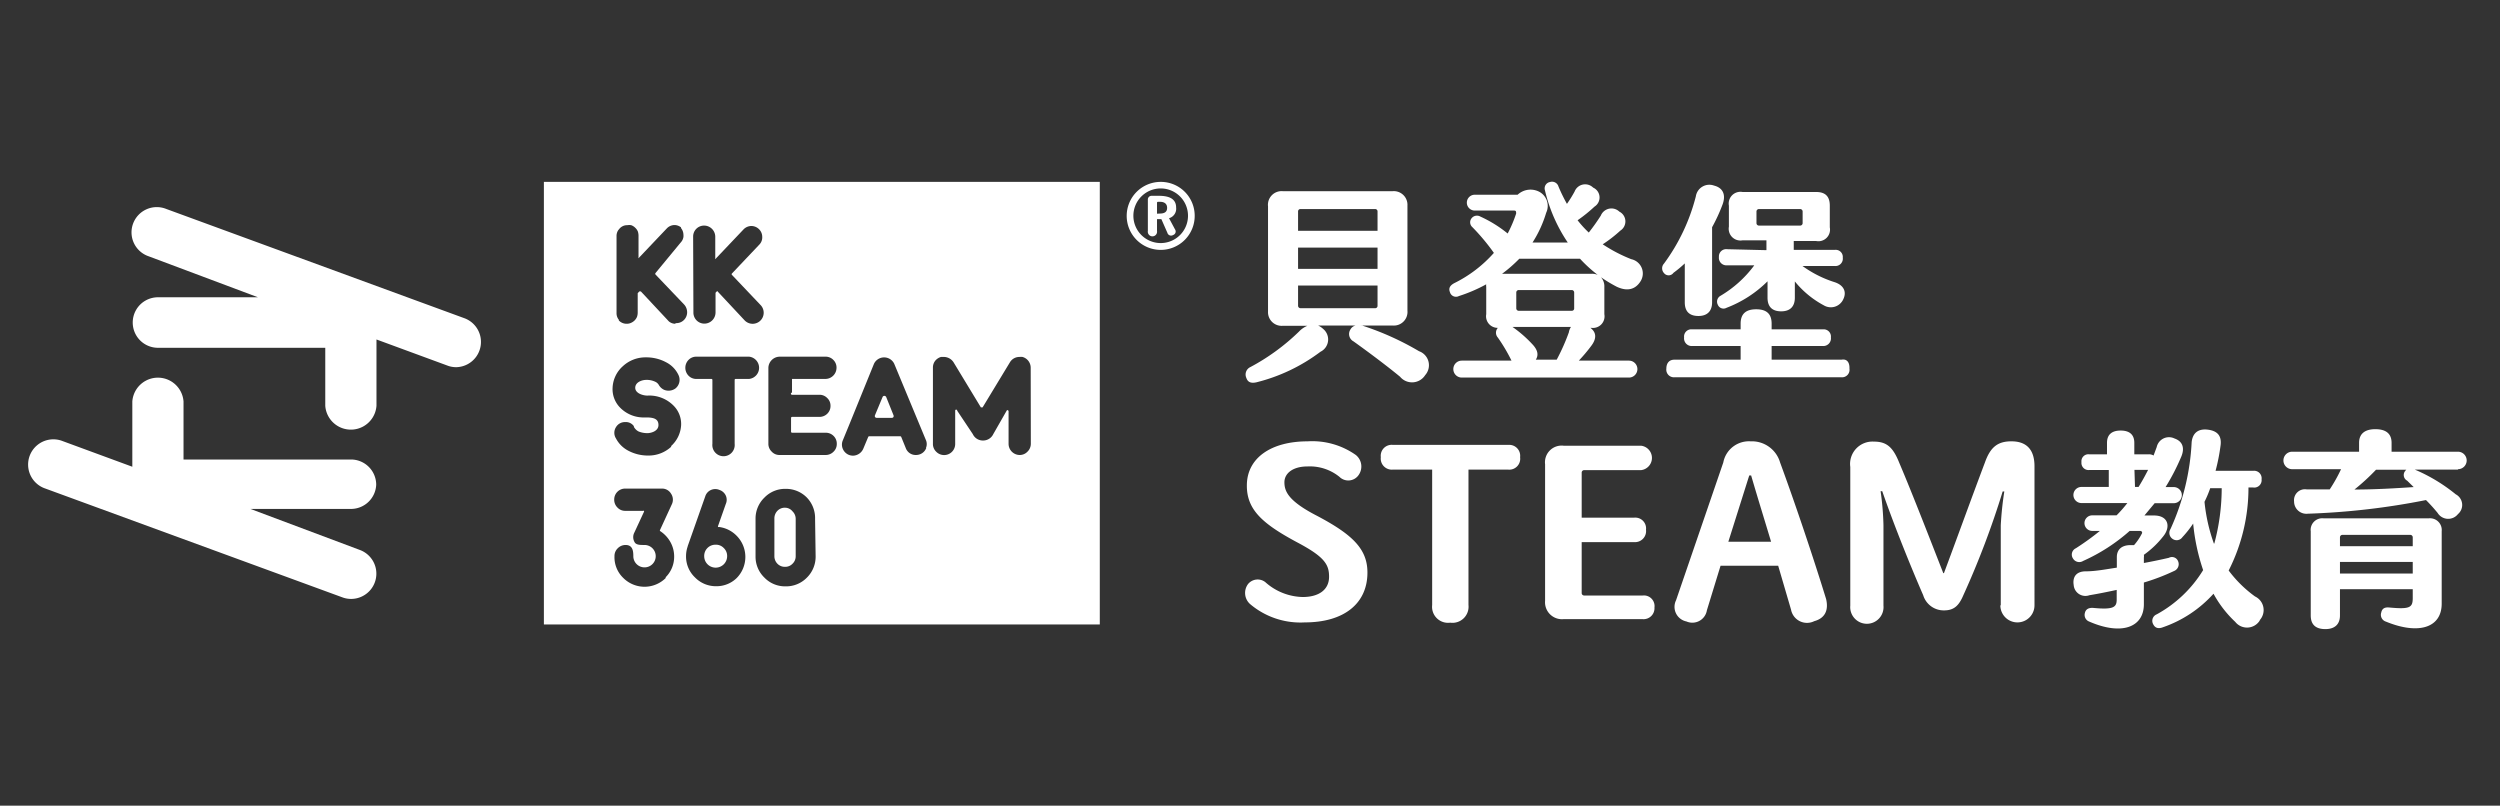 <svg id="圖層_1" data-name="圖層 1" xmlns="http://www.w3.org/2000/svg" viewBox="0 0 183.08 59"><rect x="0" y="0" width="183.08" height="59" fill="#333333" stroke="none"/><defs><style>.cls-1{fill:#fff;}</style></defs><path class="cls-1" d="M104.37,27.47a1.14,1.14,0,0,1-1.84.12c-.92-.76-2.25-1.76-3.41-2.59a.61.61,0,0,1-.22-.88.57.57,0,0,1,.37-.28H96.53a1.34,1.34,0,0,1,.37.25,1,1,0,0,1-.2,1.67A13,13,0,0,1,92,28c-.38.08-.62,0-.73-.33a.6.6,0,0,1,.3-.79,15.64,15.64,0,0,0,3.56-2.6,1.76,1.76,0,0,1,.61-.42H93.93a1,1,0,0,1-1.07-1.05v-7.7A1,1,0,0,1,93.93,14H102a1,1,0,0,1,1.07,1.05v7.7A1,1,0,0,1,102,23.84H99.63a.42.42,0,0,0,.12,0,20.78,20.78,0,0,1,4.17,1.88A1.09,1.09,0,0,1,104.37,27.47ZM95.06,16.9h5.82V15.49a.17.17,0,0,0-.18-.18H95.24a.17.17,0,0,0-.18.18Zm0,2.79h5.82V18.13H95.06Zm.18,2.88h5.46a.17.17,0,0,0,.18-.18V20.91H95.06v1.48A.18.18,0,0,0,95.24,22.57Z"/><path class="cls-1" d="M118.4,21a10.5,10.5,0,0,1-1.16-.7,1,1,0,0,1,.25.71v2a.85.85,0,0,1-.94,1h-.08c.45.34.46.79.06,1.32a11.88,11.88,0,0,1-.91,1.08h3.67a.62.62,0,1,1,0,1.24H107.05a.62.62,0,1,1,0-1.24h3.64a12.44,12.44,0,0,0-1-1.69.53.53,0,0,1,0-.71.85.85,0,0,1-.85-1V21a.55.55,0,0,1,0-.18,11.18,11.18,0,0,1-2,.86.46.46,0,0,1-.66-.29c-.11-.28,0-.48.31-.65a9.51,9.51,0,0,0,2.91-2.22,15.36,15.36,0,0,0-1.58-1.89.47.47,0,0,1-.05-.65.5.5,0,0,1,.64-.12,9.13,9.13,0,0,1,2,1.24,9.41,9.41,0,0,0,.62-1.46c0-.14,0-.22-.15-.22H108a.58.58,0,1,1,0-1.16h3.14a1.38,1.38,0,0,1,1.49-.26,1.17,1.17,0,0,1,.6,1.58,8.57,8.57,0,0,1-1,2.18h2.58a11.51,11.51,0,0,1-1.67-3.82.47.47,0,0,1,.37-.61.49.49,0,0,1,.62.33,12.5,12.5,0,0,0,.62,1.27,8.85,8.85,0,0,0,.56-.9.83.83,0,0,1,1.36-.29.79.79,0,0,1,.1,1.39,10.87,10.87,0,0,1-1.24,1,7.67,7.67,0,0,0,.82.9,14.79,14.79,0,0,0,.88-1.24.84.84,0,0,1,1.36-.29.8.8,0,0,1,.07,1.39,9.77,9.77,0,0,1-1.29,1,11.12,11.12,0,0,0,2.09,1.09,1.07,1.07,0,0,1,.68,1.62C119.75,21.22,119.15,21.35,118.4,21Zm-1.33-.82a9.88,9.88,0,0,1-1.36-1.23h-4.45A10.29,10.29,0,0,1,110,20.05h6.54A1.05,1.05,0,0,1,117.07,20.16Zm-2,3.76h-4.31a9,9,0,0,1,1.43,1.24c.41.42.51.8.28,1.16H114a15,15,0,0,0,.89-2A1,1,0,0,1,115.06,23.92Zm.21-2.51a.18.18,0,0,0-.18-.19h-3.87a.18.18,0,0,0-.19.19v1.15a.18.18,0,0,0,.19.18h3.87a.17.17,0,0,0,.18-.18Z"/><path class="cls-1" d="M121.86,20a.51.51,0,0,1,0-.7,14.2,14.2,0,0,0,2.33-4.92,1,1,0,0,1,1.33-.79c.68.17.91.71.59,1.48a12.36,12.36,0,0,1-.73,1.57v5.5c0,.65-.36,1-1,1s-1-.31-1-1V19.29a8.42,8.42,0,0,1-.83.69A.43.43,0,0,1,121.86,20Zm13.58,7a.55.55,0,0,1-.58.63H122.62a.56.56,0,0,1-.59-.63c0-.42.22-.66.59-.66h4.85v-1h-3.55a.56.56,0,0,1-.59-.63.53.53,0,0,1,.59-.59h3.55v-.42c0-.73.4-1.05,1.14-1.05s1.13.32,1.13,1.05v.42h3.75a.53.53,0,0,1,.59.59.56.56,0,0,1-.59.63h-3.75v1h5.12C135.23,26.27,135.44,26.51,135.44,26.93Zm-6.08-8.68V17.6h-1.75a.86.86,0,0,1-1-1V15.06a.86.86,0,0,1,1-1H133c.69,0,1,.34,1,1v1.59a.85.85,0,0,1-1,1h-1.64v.65h3a.52.52,0,0,1,.59.57.54.54,0,0,1-.59.61H132a8.23,8.23,0,0,0,2.37,1.19c.65.22.88.7.62,1.24a1,1,0,0,1-1.43.45,6.94,6.94,0,0,1-2.12-1.75v1.19c0,.67-.37,1-1,1s-1-.31-1-1V20.6a8.57,8.57,0,0,1-3,1.94.45.45,0,0,1-.64-.22.49.49,0,0,1,.2-.66,8.36,8.36,0,0,0,2.47-2.23h-2a.55.55,0,0,1-.59-.61.53.53,0,0,1,.59-.57Zm2.46-1.8a.18.18,0,0,0,.19-.18v-.84a.18.18,0,0,0-.19-.19h-3a.18.18,0,0,0-.19.19v.84a.18.18,0,0,0,.19.18Z"/><path class="cls-1" d="M92.66,42.63a4.23,4.23,0,0,0,2.74,1.09c1.19,0,1.92-.54,1.93-1.46S97,40.78,95,39.72c-2.56-1.37-3.7-2.4-3.69-4.17,0-2,1.76-3.23,4.45-3.23a5.53,5.53,0,0,1,3.53,1,1.08,1.08,0,0,1,.23,1.43.92.92,0,0,1-1.43.17,3.45,3.45,0,0,0-2.36-.76c-1,0-1.67.47-1.67,1.16s.33,1.39,2.36,2.44c2.66,1.4,3.72,2.46,3.72,4.17,0,2.28-1.73,3.65-4.59,3.65a5.7,5.7,0,0,1-4-1.34,1.09,1.09,0,0,1-.16-1.46A.91.91,0,0,1,92.66,42.63Z"/><path class="cls-1" d="M111.32,33.48a.8.8,0,0,1-.88.91h-2.9v9.92a1.18,1.18,0,0,1-1.34,1.29,1.17,1.17,0,0,1-1.32-1.29V34.39H102a.81.81,0,0,1-.88-.91.8.8,0,0,1,.88-.9h8.47A.8.8,0,0,1,111.32,33.48Z"/><path class="cls-1" d="M120.28,45.34h-5.77A1.24,1.24,0,0,1,113.15,44v-10a1.22,1.22,0,0,1,1.36-1.36h5.66a.9.9,0,0,1,0,1.79H116a.18.18,0,0,0-.17.17v3.31h3.84a.79.79,0,0,1,.87.88.81.81,0,0,1-.87.91h-3.84v3.72a.18.18,0,0,0,.17.19h4.3a.78.78,0,0,1,.86.88A.8.8,0,0,1,120.28,45.34Z"/><path class="cls-1" d="M132.86,45.49a1.19,1.19,0,0,1-1.7-.85l-.94-3.21H126l-1,3.26a1.08,1.08,0,0,1-1.5.82,1.09,1.09,0,0,1-.76-1.55l3.46-10.09a1.91,1.91,0,0,1,2-1.55,2.15,2.15,0,0,1,2.16,1.55c1,2.72,2.33,6.62,3.37,10C133.92,44.68,133.66,45.27,132.86,45.49Zm-3.16-5.82c-.49-1.63-1-3.27-1.46-4.85h-.14l-1.53,4.85Z"/><path class="cls-1" d="M146.52,44.33V38.47a24.46,24.46,0,0,1,.26-2.48l-.12,0a63,63,0,0,1-2.88,7.6c-.33.78-.7,1.11-1.41,1.11a1.57,1.57,0,0,1-1.53-1.11c-.87-2-2.09-5-3-7.62l-.12,0a20.86,20.86,0,0,1,.21,2.49v5.89a1.22,1.22,0,1,1-2.43,0V34.2a1.64,1.64,0,0,1,1.73-1.86c.94,0,1.4.41,1.86,1.56,1,2.35,2.44,6.08,3.22,8.07h.05c.75-2,2.07-5.64,3-8.1.4-1.13.94-1.57,2-1.55s1.63.62,1.63,1.82V44.33a1.25,1.25,0,1,1-2.5,0Z"/><path class="cls-1" d="M157,42.66v1.59c0,1.68-1.61,2.31-4,1.27a.52.52,0,0,1-.32-.63c.06-.28.29-.4.63-.37,1.46.14,1.7-.05,1.7-.61V43.2c-.65.14-1.33.28-2,.39a.86.86,0,0,1-1.15-.75c-.09-.57.17-1,.89-1s1.52-.16,2.27-.27V40.8c0-.56.36-.88,1-.88h.26a4,4,0,0,0,.56-.82c.08-.12,0-.22-.12-.22h-.76a13.32,13.32,0,0,1-3.41,2.2.53.53,0,0,1-.74-.18.51.51,0,0,1,.21-.75,19.28,19.28,0,0,0,1.76-1.27h-.56a.57.57,0,1,1,0-1.14H155a9.6,9.6,0,0,0,.79-.9h-3.36a.59.59,0,1,1,0-1.18h2V34.42H153a.52.52,0,0,1-.57-.58.51.51,0,0,1,.57-.57h1.3v-.84c0-.6.35-.9,1-.9s1,.3,1,.9v.84h1.05a.64.64,0,0,1,.36.09l.23-.62a.92.92,0,0,1,1.3-.63c.61.21.76.71.5,1.33a16.15,16.15,0,0,1-1.15,2.23h.6a.59.59,0,1,1,0,1.18h-1.4l-.75.9h.7c1.08,0,1.24.86.66,1.55A6.76,6.76,0,0,1,157,40.63a.62.62,0,0,1,0,.2v.4c.65-.12,1.27-.25,1.83-.38a.48.48,0,0,1,.68.26.54.54,0,0,1-.31.71A15.36,15.36,0,0,1,157,42.66Zm-.65-7h.26c.25-.4.48-.82.7-1.25h-1Zm9.15,9.76a1.1,1.1,0,0,1-1.81.12,8.2,8.2,0,0,1-1.59-2.06,8.87,8.87,0,0,1-3.69,2.45c-.36.14-.59.06-.73-.22a.51.51,0,0,1,.26-.72,9.1,9.1,0,0,0,3.4-3.24,14.92,14.92,0,0,1-.73-3.41,7.76,7.76,0,0,1-.79,1,.51.51,0,0,1-.71.13.53.53,0,0,1-.16-.73,17.32,17.32,0,0,0,1.55-6.37c.08-.69.51-1,1.22-.9s1,.49.89,1.2a14.13,14.13,0,0,1-.36,1.81H165a.55.55,0,0,1,.62.62.54.54,0,0,1-.62.6h-.34a13.37,13.37,0,0,1-1.45,6.08,8.93,8.93,0,0,0,1.93,1.9A1.1,1.1,0,0,1,165.47,45.43Zm-3.34-5.62a15.7,15.7,0,0,0,.54-4.05h-.84a8.54,8.54,0,0,1-.42,1A12.74,12.74,0,0,0,162.13,39.81Z"/><path class="cls-1" d="M180,34.39h-3.16a12.42,12.42,0,0,1,3,1.81.88.88,0,0,1,.16,1.45.91.91,0,0,1-1.49-.09,12.64,12.64,0,0,0-.85-.94,53,53,0,0,1-8.66,1,.9.9,0,0,1-1-.9.8.8,0,0,1,.93-.88h1.68a11.52,11.52,0,0,0,.83-1.48h-3.58a.64.64,0,1,1,0-1.28h4.9v-.65c0-.66.42-1,1.19-1s1.19.32,1.19,1v.65H180a.64.64,0,1,1,0,1.28Zm-1.19,4.52v5.3c0,1.76-1.69,2.3-4.09,1.31a.52.52,0,0,1-.34-.65c.06-.29.23-.42.61-.38,1.5.14,1.7,0,1.7-.7v-.64h-5.33v1.92c0,.64-.37,1-1.07,1s-1.07-.32-1.07-1V38.91a.85.85,0,0,1,.95-.95h7.68A.86.86,0,0,1,178.81,38.91Zm-7.45.43V40h5.33v-.65a.18.18,0,0,0-.19-.18h-4.95A.18.18,0,0,0,171.36,39.34ZM176.69,42v-.85h-5.33V42Zm-.57-7.48a.4.4,0,0,1,.1-.12H174a15.8,15.8,0,0,1-1.58,1.45c1.47,0,3-.09,4.34-.18l-.48-.47A.47.47,0,0,1,176.12,34.51Z"/><path class="cls-1" d="M34,23.3l-21.83-8a1.85,1.85,0,1,0-1.28,3.47l8,3H11.57a1.85,1.85,0,1,0,0,3.7H23.82v4.25a1.88,1.88,0,0,0,3.75,0V24.86l5.19,1.91a1.81,1.81,0,0,0,.64.12A1.85,1.85,0,0,0,34,23.3Z"/><path class="cls-1" d="M27.55,35.5a1.85,1.85,0,0,0-1.85-1.85H13.44V29.4a1.88,1.88,0,0,0-3.75,0v4.78L4.5,32.27a1.85,1.85,0,0,0-1.28,3.47l21.84,8a1.81,1.81,0,0,0,.64.12,1.85,1.85,0,0,0,.64-3.59l-8-3H25.7A1.85,1.85,0,0,0,27.55,35.5Z"/><path class="cls-1" d="M87.49,15.8A2.49,2.49,0,1,1,85,13.32,2.48,2.48,0,0,1,87.49,15.8Zm-.49,0a2,2,0,1,0-2,2A2,2,0,0,0,87,15.8Zm-.87-.6a.72.72,0,0,1-.52.78l.44.82a.27.27,0,0,1-.14.41.28.28,0,0,1-.42-.16l-.44-1h-.32v.86a.34.34,0,1,1-.67,0V14.64a.27.27,0,0,1,.28-.3h.48C85.69,14.33,86.13,14.6,86.13,15.2Zm-1.21.44c.39,0,.55-.14.55-.42s-.18-.43-.48-.44H84.8a.07.07,0,0,0-.07.08v.79Z"/><path class="cls-1" d="M57.49,37.18a.75.75,0,0,0-.55.22.79.79,0,0,0-.23.56v2.78a.78.78,0,0,0,.23.55.75.75,0,0,0,.55.22.73.73,0,0,0,.55-.23.74.74,0,0,0,.23-.54V38a.76.76,0,0,0-.23-.55A.71.71,0,0,0,57.49,37.18Z"/><path class="cls-1" d="M39.83,13.32V45.73H80.54V13.32Zm10.93,4a.8.8,0,0,1,.81-.8.82.82,0,0,1,.81.8v1.6a.07.07,0,0,0,0,.06h0l0,0,2.07-2.18a.81.81,0,0,1,.57-.25h0a.8.8,0,0,1,.56.23.78.78,0,0,1,.24.56.75.75,0,0,1-.22.58l-2,2.11a.07.07,0,0,0,0,.1l2.09,2.2a.81.81,0,1,1-1.17,1.12l-2-2.14,0,0,0,0-.12.13s0,0,0,.05v1.4a.82.82,0,0,1-.81.81.8.8,0,0,1-.58-.24.81.81,0,0,1-.23-.57Zm-2,25a2.2,2.2,0,0,1-3.12,0A2.1,2.1,0,0,1,45,40.73a.78.78,0,0,1,.24-.58.8.8,0,0,1,.57-.24c.51,0,.57.41.57.82a.82.82,0,1,0,.82-.82c-.31,0-.55,0-.69-.15a.72.72,0,0,1-.05-.77l.7-1.51a.09.09,0,0,0,0-.07.09.09,0,0,0-.07,0H45.79a.76.76,0,0,1-.58-.25.79.79,0,0,1-.23-.57.8.8,0,0,1,.81-.81h2.67a.76.76,0,0,1,.68.37.78.78,0,0,1,.06.78l-.86,1.87a.07.07,0,0,0,0,.09,2.27,2.27,0,0,1,.66.65,2.17,2.17,0,0,1,.37,1.22A2.11,2.11,0,0,1,48.74,42.28Zm.4-9.61a2.43,2.43,0,0,1-1.69.65A3.06,3.06,0,0,1,46,33a2.12,2.12,0,0,1-.89-.89.77.77,0,0,1,0-.83.76.76,0,0,1,.68-.37h.11a.72.72,0,0,1,.52.3l0,.05a.82.82,0,0,0,.35.34,1.73,1.73,0,0,0,.64.12c.26,0,.8-.14.81-.58s-.31-.56-.83-.57h-.16a2.41,2.41,0,0,1-1.83-.73,1.93,1.93,0,0,1-.54-1.43,2.24,2.24,0,0,1,.75-1.59,2.43,2.43,0,0,1,1.69-.65,3.06,3.06,0,0,1,1.48.36,2,2,0,0,1,.9.92.81.81,0,0,1-.22,1,.85.85,0,0,1-.5.16.83.83,0,0,1-.34-.07.86.86,0,0,1-.38-.36l0,0a.58.58,0,0,0-.27-.23,1.44,1.44,0,0,0-.64-.13c-.34,0-.81.18-.81.58s.56.57.89.57a2.5,2.5,0,0,1,1.93.75,1.9,1.9,0,0,1,.54,1.42A2.22,2.22,0,0,1,49.14,32.67Zm.32-9a.74.74,0,0,1-.44-.13l0,0a.52.52,0,0,1-.11-.1l-2-2.14-.05,0-.06,0-.12.13a0,0,0,0,0,0,0v1.43a.94.94,0,0,1-.05.3.81.81,0,0,1-.39.42.74.74,0,0,1-.36.09.78.78,0,0,1-.58-.24l0-.05,0,0a.76.76,0,0,1-.17-.5V17.29a.76.76,0,0,1,.13-.44l.1-.12a.74.74,0,0,1,.57-.24.84.84,0,0,1,.27,0,.79.79,0,0,1,.31.2.76.76,0,0,1,.18.26,1,1,0,0,1,.05.3v1.6a.06.06,0,0,0,0,.06h0l0,0,2.07-2.18a.79.79,0,0,1,.56-.25h0a.78.78,0,0,1,.48.17h0s0,0,0,0a.12.12,0,0,1,0,.05l0,0a.8.8,0,0,1,.18.49.86.86,0,0,1,0,.16.77.77,0,0,1-.21.42L48,20a.09.09,0,0,0,0,.1l2.1,2.2a.84.84,0,0,1,.22.58.79.79,0,0,1-.25.57A.78.78,0,0,1,49.46,23.66ZM54,42.28a2.11,2.11,0,0,1-1.55.65,2.13,2.13,0,0,1-1.56-.65,2.11,2.11,0,0,1-.65-1.55,2.16,2.16,0,0,1,.12-.71V40l.05-.14s0,0,0,0l1.24-3.52a.76.76,0,0,1,.42-.46.78.78,0,0,1,.62,0,.78.78,0,0,1,.46.41.75.75,0,0,1,0,.62l-.57,1.62a.13.13,0,0,0,0,.06.06.06,0,0,0,.06,0,2.18,2.18,0,0,1,1.3.64,2.2,2.2,0,0,1,0,3.11Zm-.13-14.53a.07.07,0,0,0-.07.07V32.5a.82.82,0,1,1-1.63,0V27.82a.07.07,0,0,0-.07-.07H51a.78.78,0,0,1-.58-.24.83.83,0,0,1,0-1.15.78.78,0,0,1,.58-.24h3.86a.82.82,0,0,1,0,1.63Zm5.86,13a2.15,2.15,0,0,1-.64,1.55,2.12,2.12,0,0,1-1.56.64,2.1,2.1,0,0,1-1.55-.64,2.12,2.12,0,0,1-.65-1.55V38a2.13,2.13,0,0,1,.65-1.56,2.1,2.1,0,0,1,1.55-.64,2.14,2.14,0,0,1,1.56.64A2.16,2.16,0,0,1,59.69,38ZM58,28.91h2a.77.77,0,0,1,.57.23.76.76,0,0,1,.25.58.78.78,0,0,1-.24.58.81.81,0,0,1-.58.23H58a.08.08,0,0,0-.07.08v1a.08.08,0,0,0,.07.08h2.47a.8.8,0,0,1,.58.24.79.79,0,0,1,.23.57.77.77,0,0,1-.24.58.8.8,0,0,1-.57.24H57.09a.76.76,0,0,1-.58-.25.78.78,0,0,1-.24-.57V26.94a.84.84,0,0,1,.82-.82h3.36a.78.78,0,0,1,.58.24.78.78,0,0,1,.23.58.82.82,0,0,1-.81.81H58a.05.05,0,0,0,0,0s0,0,0,0v1A.08.08,0,0,0,58,28.91Zm9.83,3.9a.78.78,0,0,1-.44.45.81.81,0,0,1-.31.06.77.77,0,0,1-.75-.51L66,32a.08.08,0,0,0-.07-.05H63.65a.08.08,0,0,0-.07.05l-.36.86a.84.84,0,0,1-.75.51.85.85,0,0,1-.31-.06.82.82,0,0,1-.44-.44.79.79,0,0,1,0-.62l.57-1.39,0,0L64,26.65a.82.82,0,0,1,1.49,0l1.74,4.19.56,1.35A.75.75,0,0,1,67.81,32.81Zm7.66-.31a.8.8,0,0,1-.24.57.78.78,0,0,1-.58.25.82.82,0,0,1-.81-.82V30.11a.09.09,0,0,0-.06-.07h0a.07.07,0,0,0-.06,0l-1,1.75a.82.82,0,0,1-.75.47.81.81,0,0,1-.75-.47L70.1,30.08A.08.08,0,0,0,70,30h0a.08.08,0,0,0-.05.07V32.5a.81.81,0,0,1-1.4.57.78.78,0,0,1-.23-.57V26.92a.8.8,0,0,1,.16-.49.85.85,0,0,1,.43-.29l.22,0a.8.8,0,0,1,.3.06.86.86,0,0,1,.4.33l2,3.3a.09.09,0,0,0,.07,0,.07.07,0,0,0,.06,0l2-3.3a.8.8,0,0,1,.7-.39.78.78,0,0,1,.22,0,.82.82,0,0,1,.6.78Z"/><path class="cls-1" d="M52.41,39.89a.82.82,0,0,0-.84.84.84.84,0,0,0,.84.84.84.84,0,0,0,.84-.84.8.8,0,0,0-.25-.6A.78.78,0,0,0,52.41,39.89Z"/><path class="cls-1" d="M64.9,29.08a.15.15,0,0,0-.14-.09.14.14,0,0,0-.13.09l-.55,1.32a.17.17,0,0,0,0,.14.16.16,0,0,0,.12.06h1.11a.14.14,0,0,0,.12-.06.17.17,0,0,0,0-.14Z"/></svg>